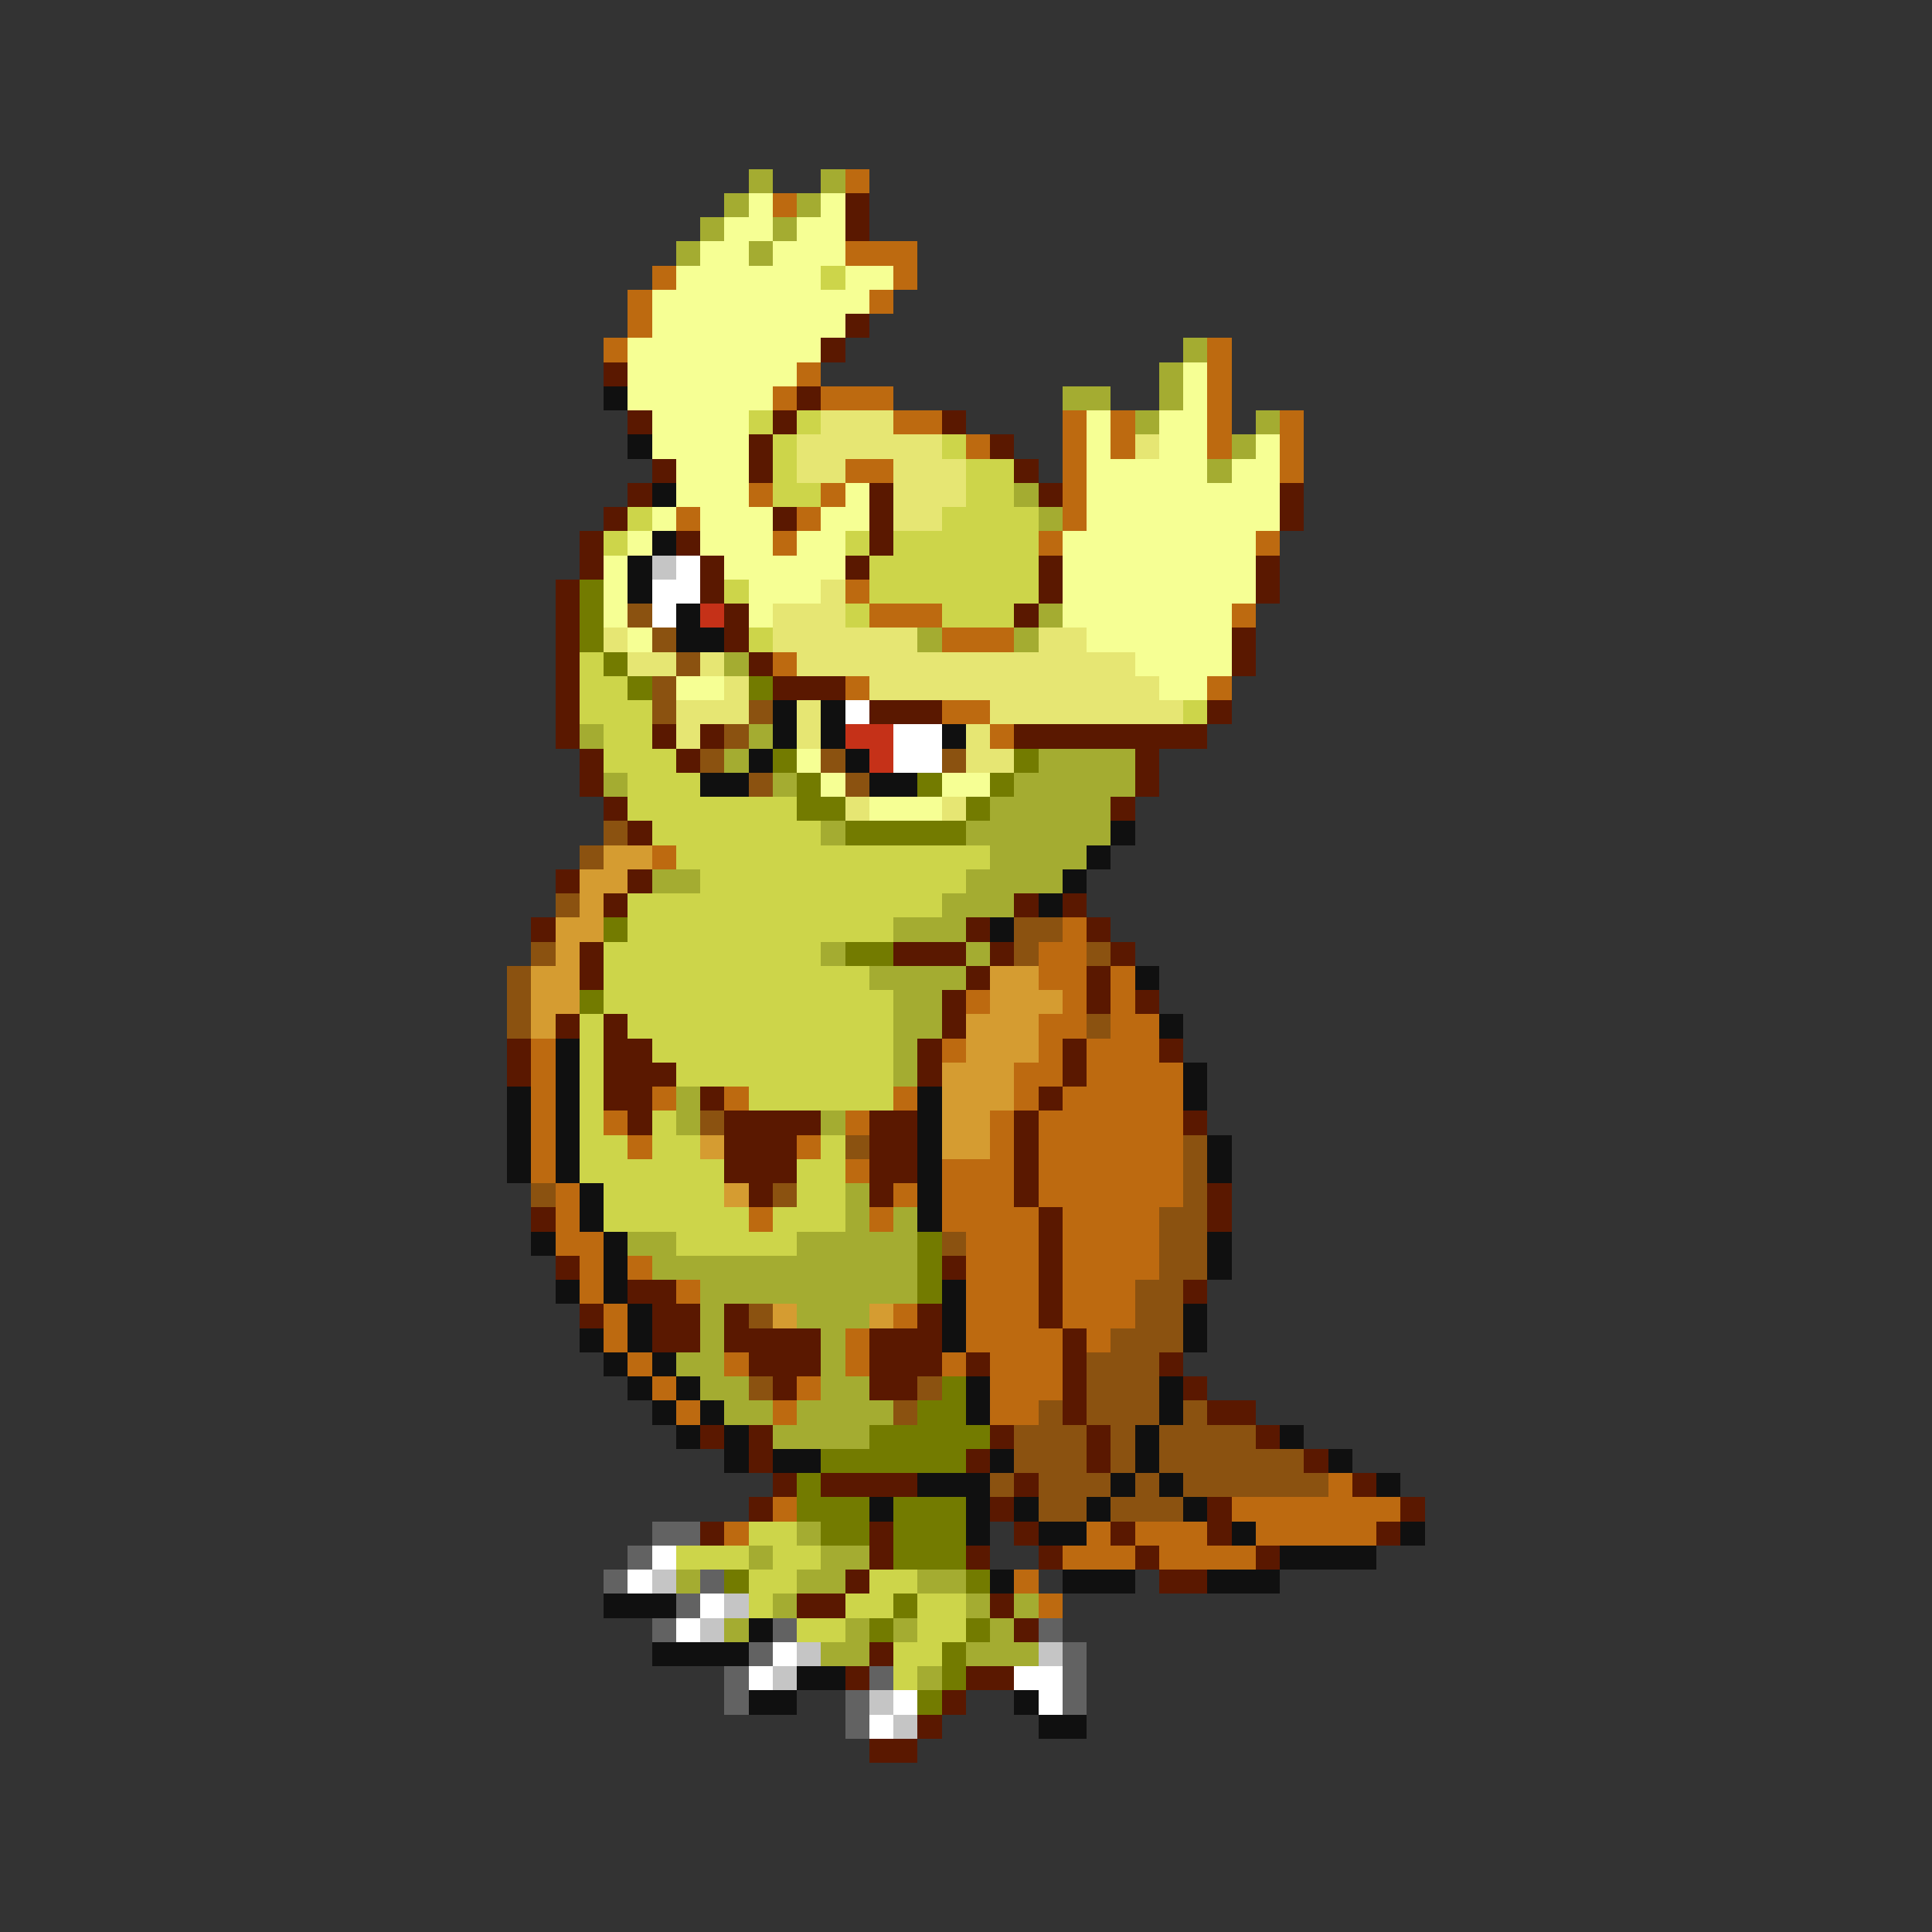 <svg xmlns="http://www.w3.org/2000/svg" viewBox="0 -0.5 80 80" shape-rendering="crispEdges">
<rect x="0" y="-0.5" width="80" height="80" fill="#333333" stroke="none"/>
<path stroke="#a4ac31" d="M31 7h1M34 7h1M30 8h1M33 8h1M29 9h1M32 9h1M28 10h1M31 10h1M49 14h1M48 15h1M44 16h2M48 16h1M47 17h1M52 17h1M51 18h1M50 19h1M42 20h1M43 21h1M43 25h1M38 26h1M42 26h1M30 27h1M24 30h1M31 30h1M30 31h1M43 31h4M25 32h1M32 32h1M42 32h5M41 33h5M34 34h1M40 34h6M41 35h4M27 36h2M40 36h4M39 37h3M37 38h3M34 39h1M40 39h1M36 40h4M37 41h2M37 42h2M37 43h1M37 44h1M28 45h1M28 46h1M34 46h1M35 49h1M35 50h1M37 50h1M26 51h2M33 51h5M27 52h11M29 53h9M29 54h1M33 54h3M29 55h1M34 55h1M28 56h2M34 56h1M29 57h2M34 57h2M30 58h2M33 58h4M32 59h4M33 63h1M31 64h1M34 64h2M28 65h1M33 65h2M38 65h2M32 66h1M40 66h1M42 66h1M30 67h1M35 67h1M37 67h1M41 67h1M34 68h2M40 68h3M38 69h1" />
<path stroke="#bd6a10" d="M35 7h1M32 8h1M35 10h3M27 11h1M37 11h1M26 12h1M36 12h1M26 13h1M25 14h1M50 14h1M33 15h1M50 15h1M32 16h1M34 16h3M50 16h1M37 17h2M44 17h1M46 17h1M50 17h1M53 17h1M40 18h1M44 18h1M46 18h1M50 18h1M53 18h1M35 19h2M44 19h1M53 19h1M31 20h1M34 20h1M44 20h1M28 21h1M33 21h1M44 21h1M32 22h1M43 22h1M52 22h1M35 24h1M36 25h3M51 25h1M39 26h3M32 27h1M35 28h1M50 28h1M39 29h2M41 30h1M27 35h1M44 38h1M43 39h2M43 40h2M46 40h1M40 41h1M44 41h1M46 41h1M43 42h2M46 42h2M22 43h1M39 43h1M43 43h1M45 43h3M22 44h1M42 44h2M45 44h4M22 45h1M27 45h1M30 45h1M37 45h1M42 45h1M44 45h5M22 46h1M25 46h1M35 46h1M41 46h1M43 46h6M22 47h1M26 47h1M33 47h1M41 47h1M43 47h6M22 48h1M35 48h1M39 48h3M43 48h6M23 49h1M37 49h1M39 49h3M43 49h6M23 50h1M31 50h1M36 50h1M39 50h4M44 50h4M23 51h2M40 51h3M44 51h4M24 52h1M26 52h1M40 52h3M44 52h4M24 53h1M28 53h1M40 53h3M44 53h3M25 54h1M37 54h1M40 54h3M44 54h3M25 55h1M35 55h1M40 55h4M45 55h1M26 56h1M30 56h1M35 56h1M39 56h1M41 56h3M27 57h1M33 57h1M41 57h3M28 58h1M32 58h1M41 58h2M55 61h1M32 62h1M51 62h7M30 63h1M45 63h1M47 63h3M52 63h5M44 64h3M48 64h4M42 65h1M43 66h1" />
<path stroke="#f6ff94" d="M31 8h1M34 8h1M30 9h2M33 9h2M29 10h2M32 10h3M28 11h6M35 11h2M27 12h9M27 13h8M26 14h8M26 15h7M49 15h1M26 16h6M49 16h1M27 17h4M45 17h1M48 17h2M27 18h4M45 18h1M48 18h2M52 18h1M28 19h3M45 19h5M51 19h2M28 20h3M35 20h1M45 20h8M27 21h1M29 21h3M34 21h2M45 21h8M26 22h1M29 22h3M33 22h2M44 22h8M25 23h1M30 23h5M44 23h8M25 24h1M31 24h3M44 24h8M25 25h1M31 25h1M44 25h7M26 26h1M45 26h6M47 27h4M28 28h2M48 28h2M33 31h1M34 32h1M39 32h2M36 33h3" />
<path stroke="#5a1800" d="M35 8h1M35 9h1M35 13h1M34 14h1M25 15h1M33 16h1M26 17h1M32 17h1M39 17h1M31 18h1M41 18h1M27 19h1M31 19h1M42 19h1M26 20h1M36 20h1M43 20h1M53 20h1M25 21h1M32 21h1M36 21h1M53 21h1M24 22h1M28 22h1M36 22h1M24 23h1M29 23h1M35 23h1M43 23h1M52 23h1M23 24h1M29 24h1M43 24h1M52 24h1M23 25h1M30 25h1M42 25h1M23 26h1M30 26h1M51 26h1M23 27h1M31 27h1M51 27h1M23 28h1M32 28h3M23 29h1M36 29h3M50 29h1M23 30h1M27 30h1M29 30h1M42 30h8M24 31h1M28 31h1M47 31h1M24 32h1M47 32h1M25 33h1M46 33h1M26 34h1M23 36h1M26 36h1M25 37h1M42 37h1M44 37h1M22 38h1M40 38h1M45 38h1M24 39h1M37 39h3M41 39h1M46 39h1M24 40h1M40 40h1M45 40h1M39 41h1M45 41h1M47 41h1M23 42h1M25 42h1M39 42h1M21 43h1M25 43h2M38 43h1M44 43h1M48 43h1M21 44h1M25 44h3M38 44h1M44 44h1M25 45h2M29 45h1M43 45h1M26 46h1M30 46h4M36 46h2M42 46h1M49 46h1M30 47h3M36 47h2M42 47h1M30 48h3M36 48h2M42 48h1M31 49h1M36 49h1M42 49h1M50 49h1M22 50h1M43 50h1M50 50h1M43 51h1M23 52h1M39 52h1M43 52h1M26 53h2M43 53h1M49 53h1M24 54h1M27 54h2M30 54h1M38 54h1M43 54h1M27 55h2M30 55h4M36 55h3M44 55h1M31 56h3M36 56h3M40 56h1M44 56h1M48 56h1M32 57h1M36 57h2M44 57h1M49 57h1M44 58h1M50 58h2M29 59h1M31 59h1M41 59h1M45 59h1M52 59h1M31 60h1M40 60h1M45 60h1M54 60h1M32 61h1M34 61h4M42 61h1M56 61h1M31 62h1M41 62h1M50 62h1M58 62h1M29 63h1M36 63h1M42 63h1M46 63h1M50 63h1M57 63h1M36 64h1M40 64h1M43 64h1M47 64h1M52 64h1M35 65h1M48 65h2M33 66h2M41 66h1M42 67h1M36 68h1M35 69h1M40 69h2M39 70h1M38 71h1M36 72h2" />
<path stroke="#cdd54a" d="M34 11h1M31 17h1M33 17h1M32 18h1M39 18h1M32 19h1M40 19h2M32 20h2M40 20h2M26 21h1M39 21h4M25 22h1M35 22h1M37 22h6M36 23h7M30 24h1M36 24h7M35 25h1M39 25h3M31 26h1M24 27h1M24 28h2M24 29h3M49 29h1M25 30h2M25 31h3M26 32h3M26 33h7M27 34h7M28 35h13M29 36h11M26 37h13M26 38h11M25 39h9M25 40h11M25 41h12M24 42h1M26 42h11M24 43h1M27 43h10M24 44h1M28 44h9M24 45h1M31 45h6M24 46h1M27 46h1M24 47h2M27 47h2M34 47h1M24 48h6M33 48h2M25 49h5M33 49h2M25 50h6M32 50h3M28 51h5M31 63h2M28 64h3M32 64h2M31 65h2M36 65h2M31 66h1M35 66h2M38 66h2M33 67h2M38 67h2M37 68h2M37 69h1" />
<path stroke="#101010" d="M25 16h1M26 18h1M27 20h1M27 22h1M26 23h1M26 24h1M28 25h1M28 26h2M32 29h1M34 29h1M32 30h1M34 30h1M39 30h1M31 31h1M35 31h1M29 32h2M36 32h2M46 34h1M45 35h1M44 36h1M43 37h1M41 38h1M47 40h1M48 42h1M23 43h1M23 44h1M49 44h1M21 45h1M23 45h1M38 45h1M49 45h1M21 46h1M23 46h1M38 46h1M21 47h1M23 47h1M38 47h1M50 47h1M21 48h1M23 48h1M38 48h1M50 48h1M24 49h1M38 49h1M24 50h1M38 50h1M22 51h1M25 51h1M50 51h1M25 52h1M50 52h1M23 53h1M25 53h1M39 53h1M26 54h1M39 54h1M49 54h1M24 55h1M26 55h1M39 55h1M49 55h1M25 56h1M27 56h1M26 57h1M28 57h1M40 57h1M48 57h1M27 58h1M29 58h1M40 58h1M48 58h1M28 59h1M30 59h1M47 59h1M53 59h1M30 60h1M32 60h2M41 60h1M47 60h1M55 60h1M38 61h3M46 61h1M48 61h1M57 61h1M36 62h1M40 62h1M42 62h1M45 62h1M49 62h1M40 63h1M43 63h2M51 63h1M58 63h1M53 64h4M41 65h1M44 65h3M50 65h3M25 66h3M31 67h1M27 68h4M33 69h2M31 70h2M42 70h1M43 71h2" />
<path stroke="#e6e673" d="M34 17h3M33 18h6M47 18h1M33 19h2M37 19h3M37 20h3M37 21h2M34 24h1M32 25h3M25 26h1M32 26h6M43 26h2M26 27h2M29 27h1M33 27h14M30 28h1M36 28h12M28 29h3M33 29h1M41 29h8M28 30h1M33 30h1M40 30h1M40 31h2M35 33h1M39 33h1" />
<path stroke="#c5c5c5" d="M27 23h1M27 65h1M30 66h1M29 67h1M33 68h1M43 68h1M32 69h1M36 70h1M37 71h1" />
<path stroke="#ffffff" d="M28 23h1M27 24h2M27 25h1M35 29h1M37 30h2M37 31h2M27 64h1M26 65h1M29 66h1M28 67h1M32 68h1M31 69h1M42 69h2M37 70h1M43 70h1M36 71h1" />
<path stroke="#737b00" d="M24 24h1M24 25h1M24 26h1M25 27h1M26 28h1M31 28h1M32 31h1M42 31h1M33 32h1M38 32h1M41 32h1M33 33h2M40 33h1M35 34h5M25 38h1M35 39h2M24 41h1M38 51h1M38 52h1M38 53h1M39 57h1M38 58h2M36 59h5M34 60h6M33 61h1M33 62h3M37 62h3M34 63h2M37 63h3M37 64h3M30 65h1M40 65h1M37 66h1M36 67h1M40 67h1M39 68h1M39 69h1M38 70h1" />
<path stroke="#8b5210" d="M26 25h1M27 26h1M28 27h1M27 28h1M27 29h1M31 29h1M30 30h1M29 31h1M34 31h1M39 31h1M31 32h1M35 32h1M25 34h1M24 35h1M23 37h1M42 38h2M22 39h1M42 39h1M45 39h1M21 40h1M21 41h1M21 42h1M45 42h1M29 46h1M35 47h1M49 47h1M49 48h1M22 49h1M32 49h1M49 49h1M48 50h2M39 51h1M48 51h2M48 52h2M47 53h2M31 54h1M47 54h2M46 55h3M45 56h3M31 57h1M38 57h1M45 57h3M37 58h1M43 58h1M45 58h3M49 58h1M42 59h3M46 59h1M48 59h4M42 60h3M46 60h1M48 60h6M41 61h1M43 61h3M47 61h1M49 61h6M43 62h2M46 62h3" />
<path stroke="#c53118" d="M29 25h1M35 30h2M36 31h1" />
<path stroke="#d59c31" d="M25 35h2M24 36h2M24 37h1M23 38h2M23 39h1M22 40h2M41 40h2M22 41h2M41 41h3M22 42h1M40 42h3M40 43h3M39 44h3M39 45h3M39 46h2M29 47h1M39 47h2M30 49h1M32 54h1M36 54h1" />
<path stroke="#626262" d="M27 63h2M26 64h1M25 65h1M29 65h1M28 66h1M27 67h1M32 67h1M43 67h1M31 68h1M44 68h1M30 69h1M36 69h1M44 69h1M30 70h1M35 70h1M44 70h1M35 71h1" />
</svg>